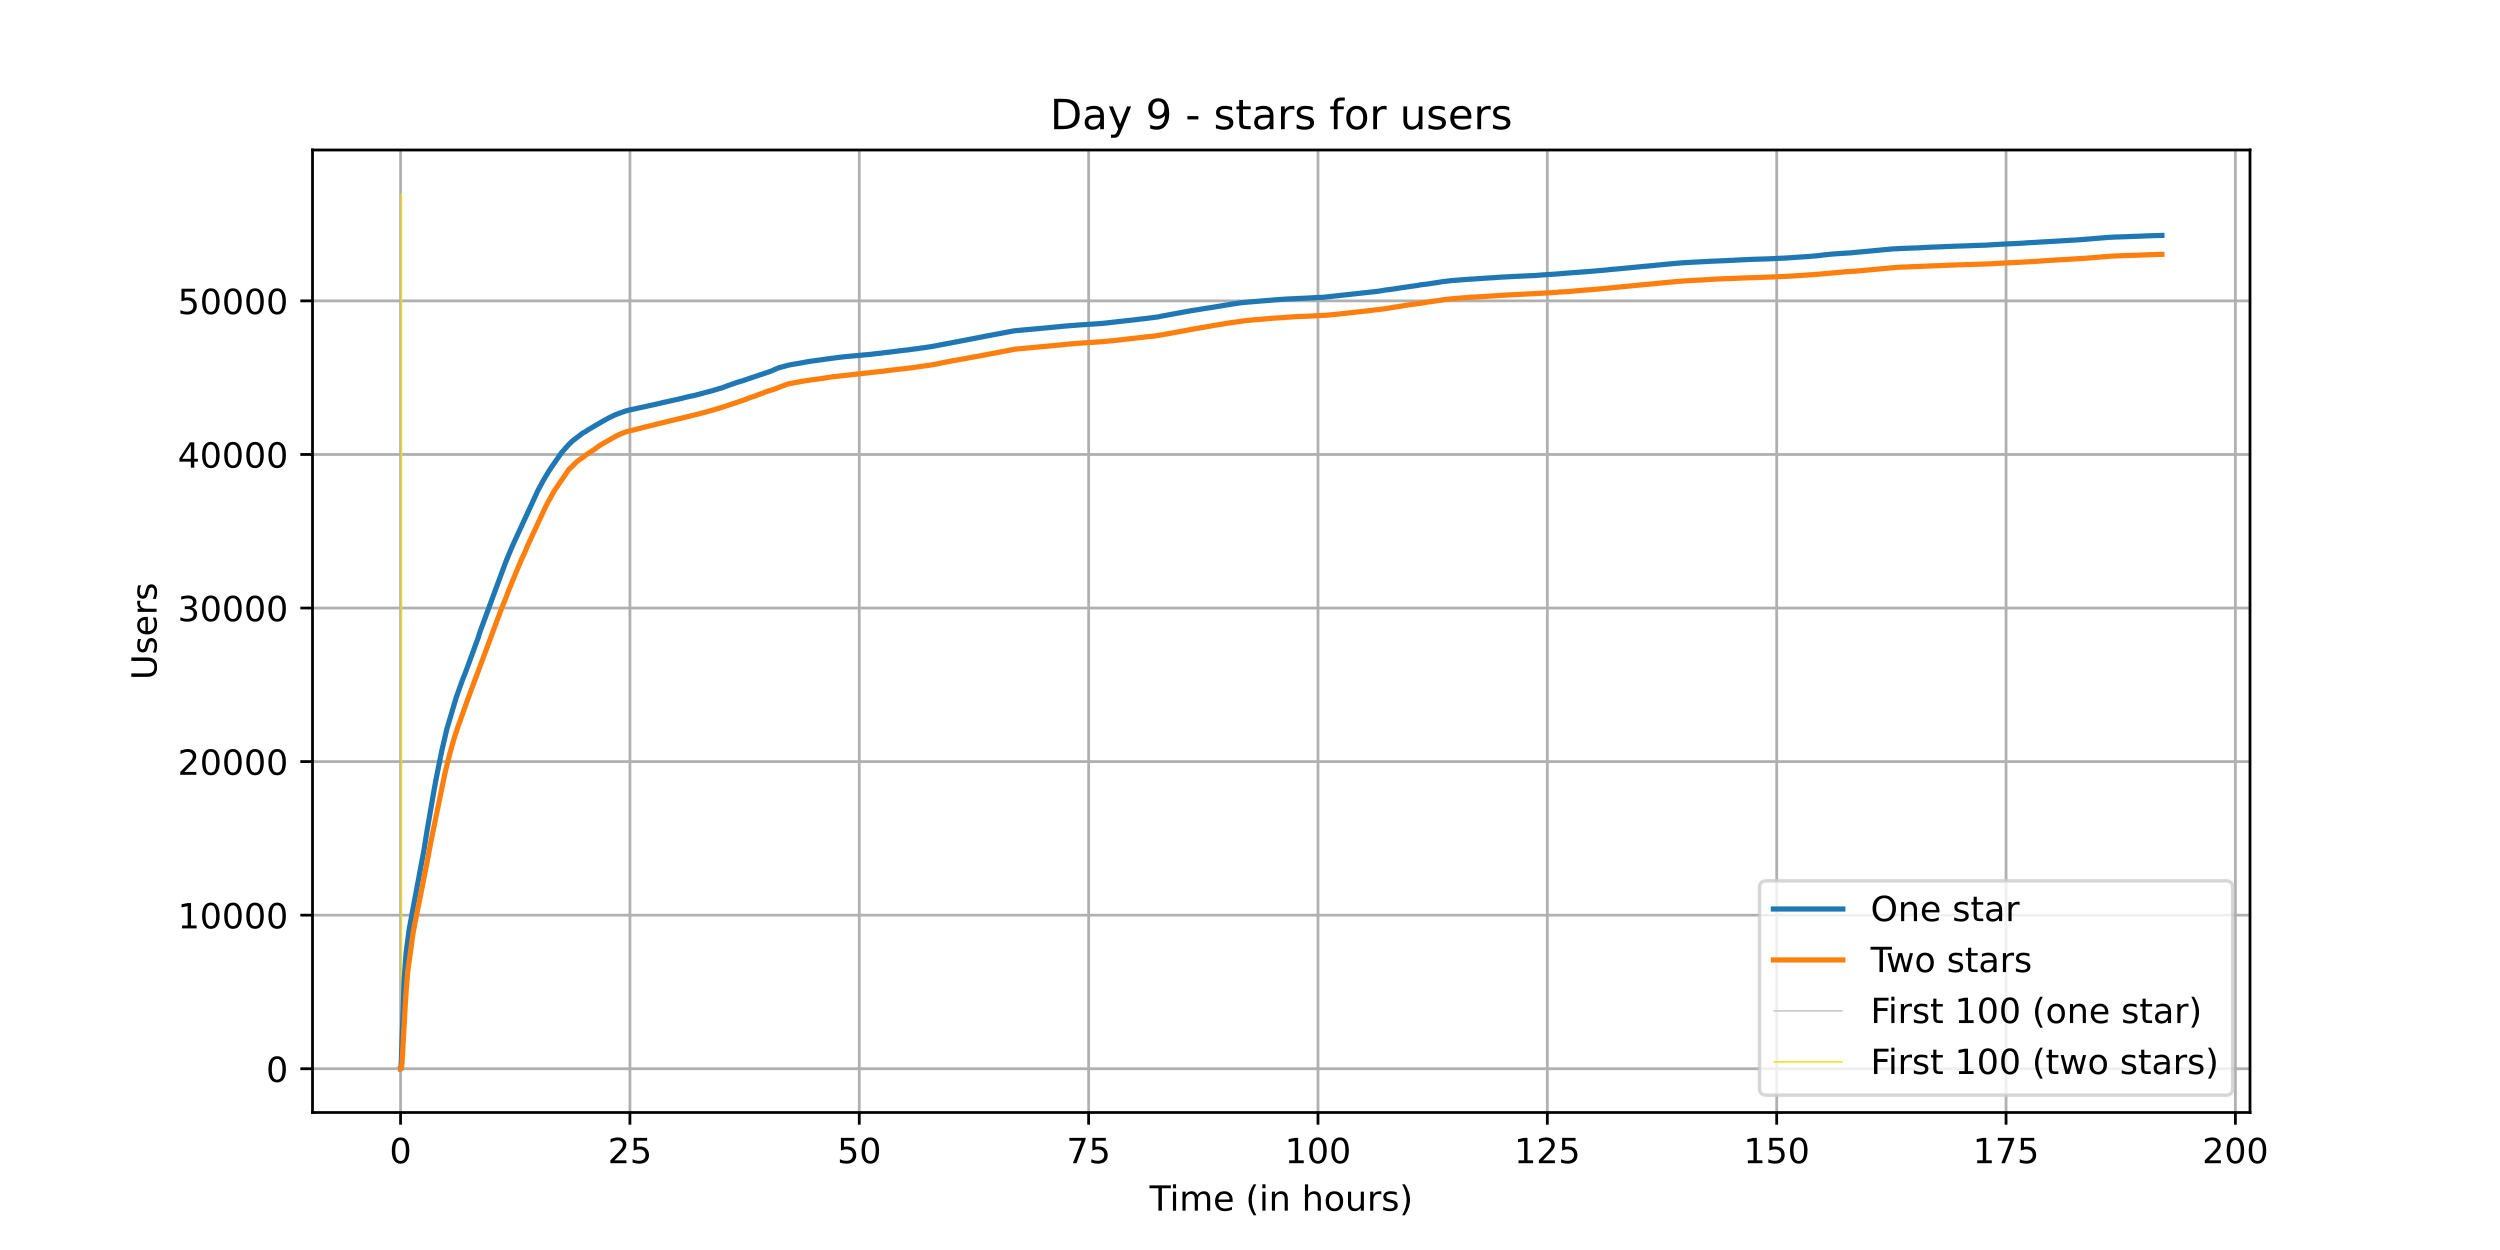 <?xml version="1.0" encoding="utf-8" standalone="no"?>
<!DOCTYPE svg PUBLIC "-//W3C//DTD SVG 1.1//EN"
  "http://www.w3.org/Graphics/SVG/1.1/DTD/svg11.dtd">
<!-- Created with matplotlib (https://matplotlib.org/) -->
<svg height="360pt" version="1.1" viewBox="0 0 720 360" width="720pt" xmlns="http://www.w3.org/2000/svg" xmlns:xlink="http://www.w3.org/1999/xlink">
 <defs>
  <style type="text/css">*{stroke-linecap:butt;stroke-linejoin:round;}</style>
 </defs>
 <g id="figure_1">
  <g id="patch_1">
   <path d="M 0 360 
L 720 360 
L 720 0 
L 0 0 
z
" style="fill:#ffffff;"/>
  </g>
  <g id="axes_1">
   <g id="patch_2">
    <path d="M 90 320.4 
L 648 320.4 
L 648 43.2 
L 90 43.2 
z
" style="fill:#ffffff;"/>
   </g>
   <g id="matplotlib.axis_1">
    <g id="xtick_1">
     <g id="line2d_1">
      <path clip-path="url(#p4a5474ef66)" d="M 115.364 320.4 
L 115.364 43.2 
" style="fill:none;stroke:#b0b0b0;stroke-linecap:square;stroke-width:0.8;"/>
     </g>
     <g id="line2d_2">
      <defs>
       <path d="M 0 0 
L 0 3.5 
" id="m06308d6e14" style="stroke:#000000;stroke-width:0.8;"/>
      </defs>
      <g>
       <use style="stroke:#000000;stroke-width:0.8;" x="115.364" xlink:href="#m06308d6e14" y="320.4"/>
      </g>
     </g>
     <g id="text_1">
      <!-- 0 -->
      <g transform="translate(112.182 334.998)scale(0.1 -0.1)">
       <defs>
        <path d="M 31.781 66.406 
Q 24.172 66.406 20.328 58.906 
Q 16.5 51.422 16.5 36.375 
Q 16.5 21.391 20.328 13.891 
Q 24.172 6.391 31.781 6.391 
Q 39.453 6.391 43.281 13.891 
Q 47.125 21.391 47.125 36.375 
Q 47.125 51.422 43.281 58.906 
Q 39.453 66.406 31.781 66.406 
z
M 31.781 74.219 
Q 44.047 74.219 50.516 64.516 
Q 56.984 54.828 56.984 36.375 
Q 56.984 17.969 50.516 8.266 
Q 44.047 -1.422 31.781 -1.422 
Q 19.531 -1.422 13.062 8.266 
Q 6.594 17.969 6.594 36.375 
Q 6.594 54.828 13.062 64.516 
Q 19.531 74.219 31.781 74.219 
z
" id="DejaVuSans-48"/>
       </defs>
       <use xlink:href="#DejaVuSans-48"/>
      </g>
     </g>
    </g>
    <g id="xtick_2">
     <g id="line2d_3">
      <path clip-path="url(#p4a5474ef66)" d="M 181.418 320.4 
L 181.418 43.2 
" style="fill:none;stroke:#b0b0b0;stroke-linecap:square;stroke-width:0.8;"/>
     </g>
     <g id="line2d_4">
      <g>
       <use style="stroke:#000000;stroke-width:0.8;" x="181.418" xlink:href="#m06308d6e14" y="320.4"/>
      </g>
     </g>
     <g id="text_2">
      <!-- 25 -->
      <g transform="translate(175.055 334.998)scale(0.1 -0.1)">
       <defs>
        <path d="M 19.188 8.297 
L 53.609 8.297 
L 53.609 0 
L 7.328 0 
L 7.328 8.297 
Q 12.938 14.109 22.625 23.891 
Q 32.328 33.688 34.812 36.531 
Q 39.547 41.844 41.422 45.531 
Q 43.312 49.219 43.312 52.781 
Q 43.312 58.594 39.234 62.25 
Q 35.156 65.922 28.609 65.922 
Q 23.969 65.922 18.812 64.312 
Q 13.672 62.703 7.812 59.422 
L 7.812 69.391 
Q 13.766 71.781 18.938 73 
Q 24.125 74.219 28.422 74.219 
Q 39.75 74.219 46.484 68.547 
Q 53.219 62.891 53.219 53.422 
Q 53.219 48.922 51.531 44.891 
Q 49.859 40.875 45.406 35.406 
Q 44.188 33.984 37.641 27.219 
Q 31.109 20.453 19.188 8.297 
z
" id="DejaVuSans-50"/>
        <path d="M 10.797 72.906 
L 49.516 72.906 
L 49.516 64.594 
L 19.828 64.594 
L 19.828 46.734 
Q 21.969 47.469 24.109 47.828 
Q 26.266 48.188 28.422 48.188 
Q 40.625 48.188 47.75 41.5 
Q 54.891 34.812 54.891 23.391 
Q 54.891 11.625 47.562 5.094 
Q 40.234 -1.422 26.906 -1.422 
Q 22.312 -1.422 17.547 -0.641 
Q 12.797 0.141 7.719 1.703 
L 7.719 11.625 
Q 12.109 9.234 16.797 8.062 
Q 21.484 6.891 26.703 6.891 
Q 35.156 6.891 40.078 11.328 
Q 45.016 15.766 45.016 23.391 
Q 45.016 31 40.078 35.438 
Q 35.156 39.891 26.703 39.891 
Q 22.75 39.891 18.812 39.016 
Q 14.891 38.141 10.797 36.281 
z
" id="DejaVuSans-53"/>
       </defs>
       <use xlink:href="#DejaVuSans-50"/>
       <use x="63.623" xlink:href="#DejaVuSans-53"/>
      </g>
     </g>
    </g>
    <g id="xtick_3">
     <g id="line2d_5">
      <path clip-path="url(#p4a5474ef66)" d="M 247.471 320.4 
L 247.471 43.2 
" style="fill:none;stroke:#b0b0b0;stroke-linecap:square;stroke-width:0.8;"/>
     </g>
     <g id="line2d_6">
      <g>
       <use style="stroke:#000000;stroke-width:0.8;" x="247.471" xlink:href="#m06308d6e14" y="320.4"/>
      </g>
     </g>
     <g id="text_3">
      <!-- 50 -->
      <g transform="translate(241.109 334.998)scale(0.1 -0.1)">
       <use xlink:href="#DejaVuSans-53"/>
       <use x="63.623" xlink:href="#DejaVuSans-48"/>
      </g>
     </g>
    </g>
    <g id="xtick_4">
     <g id="line2d_7">
      <path clip-path="url(#p4a5474ef66)" d="M 313.525 320.4 
L 313.525 43.2 
" style="fill:none;stroke:#b0b0b0;stroke-linecap:square;stroke-width:0.8;"/>
     </g>
     <g id="line2d_8">
      <g>
       <use style="stroke:#000000;stroke-width:0.8;" x="313.525" xlink:href="#m06308d6e14" y="320.4"/>
      </g>
     </g>
     <g id="text_4">
      <!-- 75 -->
      <g transform="translate(307.163 334.998)scale(0.1 -0.1)">
       <defs>
        <path d="M 8.203 72.906 
L 55.078 72.906 
L 55.078 68.703 
L 28.609 0 
L 18.312 0 
L 43.219 64.594 
L 8.203 64.594 
z
" id="DejaVuSans-55"/>
       </defs>
       <use xlink:href="#DejaVuSans-55"/>
       <use x="63.623" xlink:href="#DejaVuSans-53"/>
      </g>
     </g>
    </g>
    <g id="xtick_5">
     <g id="line2d_9">
      <path clip-path="url(#p4a5474ef66)" d="M 379.579 320.4 
L 379.579 43.2 
" style="fill:none;stroke:#b0b0b0;stroke-linecap:square;stroke-width:0.8;"/>
     </g>
     <g id="line2d_10">
      <g>
       <use style="stroke:#000000;stroke-width:0.8;" x="379.579" xlink:href="#m06308d6e14" y="320.4"/>
      </g>
     </g>
     <g id="text_5">
      <!-- 100 -->
      <g transform="translate(370.036 334.998)scale(0.1 -0.1)">
       <defs>
        <path d="M 12.406 8.297 
L 28.516 8.297 
L 28.516 63.922 
L 10.984 60.406 
L 10.984 69.391 
L 28.422 72.906 
L 38.281 72.906 
L 38.281 8.297 
L 54.391 8.297 
L 54.391 0 
L 12.406 0 
z
" id="DejaVuSans-49"/>
       </defs>
       <use xlink:href="#DejaVuSans-49"/>
       <use x="63.623" xlink:href="#DejaVuSans-48"/>
       <use x="127.246" xlink:href="#DejaVuSans-48"/>
      </g>
     </g>
    </g>
    <g id="xtick_6">
     <g id="line2d_11">
      <path clip-path="url(#p4a5474ef66)" d="M 445.633 320.4 
L 445.633 43.2 
" style="fill:none;stroke:#b0b0b0;stroke-linecap:square;stroke-width:0.8;"/>
     </g>
     <g id="line2d_12">
      <g>
       <use style="stroke:#000000;stroke-width:0.8;" x="445.633" xlink:href="#m06308d6e14" y="320.4"/>
      </g>
     </g>
     <g id="text_6">
      <!-- 125 -->
      <g transform="translate(436.089 334.998)scale(0.1 -0.1)">
       <use xlink:href="#DejaVuSans-49"/>
       <use x="63.623" xlink:href="#DejaVuSans-50"/>
       <use x="127.246" xlink:href="#DejaVuSans-53"/>
      </g>
     </g>
    </g>
    <g id="xtick_7">
     <g id="line2d_13">
      <path clip-path="url(#p4a5474ef66)" d="M 511.687 320.4 
L 511.687 43.2 
" style="fill:none;stroke:#b0b0b0;stroke-linecap:square;stroke-width:0.8;"/>
     </g>
     <g id="line2d_14">
      <g>
       <use style="stroke:#000000;stroke-width:0.8;" x="511.687" xlink:href="#m06308d6e14" y="320.4"/>
      </g>
     </g>
     <g id="text_7">
      <!-- 150 -->
      <g transform="translate(502.143 334.998)scale(0.1 -0.1)">
       <use xlink:href="#DejaVuSans-49"/>
       <use x="63.623" xlink:href="#DejaVuSans-53"/>
       <use x="127.246" xlink:href="#DejaVuSans-48"/>
      </g>
     </g>
    </g>
    <g id="xtick_8">
     <g id="line2d_15">
      <path clip-path="url(#p4a5474ef66)" d="M 577.741 320.4 
L 577.741 43.2 
" style="fill:none;stroke:#b0b0b0;stroke-linecap:square;stroke-width:0.8;"/>
     </g>
     <g id="line2d_16">
      <g>
       <use style="stroke:#000000;stroke-width:0.8;" x="577.741" xlink:href="#m06308d6e14" y="320.4"/>
      </g>
     </g>
     <g id="text_8">
      <!-- 175 -->
      <g transform="translate(568.197 334.998)scale(0.1 -0.1)">
       <use xlink:href="#DejaVuSans-49"/>
       <use x="63.623" xlink:href="#DejaVuSans-55"/>
       <use x="127.246" xlink:href="#DejaVuSans-53"/>
      </g>
     </g>
    </g>
    <g id="xtick_9">
     <g id="line2d_17">
      <path clip-path="url(#p4a5474ef66)" d="M 643.795 320.4 
L 643.795 43.2 
" style="fill:none;stroke:#b0b0b0;stroke-linecap:square;stroke-width:0.8;"/>
     </g>
     <g id="line2d_18">
      <g>
       <use style="stroke:#000000;stroke-width:0.8;" x="643.795" xlink:href="#m06308d6e14" y="320.4"/>
      </g>
     </g>
     <g id="text_9">
      <!-- 200 -->
      <g transform="translate(634.251 334.998)scale(0.1 -0.1)">
       <use xlink:href="#DejaVuSans-50"/>
       <use x="63.623" xlink:href="#DejaVuSans-48"/>
       <use x="127.246" xlink:href="#DejaVuSans-48"/>
      </g>
     </g>
    </g>
    <g id="text_10">
     <!-- Time (in hours) -->
     <g transform="translate(331.072 348.677)scale(0.1 -0.1)">
      <defs>
       <path d="M -0.297 72.906 
L 61.375 72.906 
L 61.375 64.594 
L 35.5 64.594 
L 35.5 0 
L 25.594 0 
L 25.594 64.594 
L -0.297 64.594 
z
" id="DejaVuSans-84"/>
       <path d="M 9.422 54.688 
L 18.406 54.688 
L 18.406 0 
L 9.422 0 
z
M 9.422 75.984 
L 18.406 75.984 
L 18.406 64.594 
L 9.422 64.594 
z
" id="DejaVuSans-105"/>
       <path d="M 52 44.188 
Q 55.375 50.25 60.062 53.125 
Q 64.75 56 71.094 56 
Q 79.641 56 84.281 50.016 
Q 88.922 44.047 88.922 33.016 
L 88.922 0 
L 79.891 0 
L 79.891 32.719 
Q 79.891 40.578 77.094 44.375 
Q 74.312 48.188 68.609 48.188 
Q 61.625 48.188 57.562 43.547 
Q 53.516 38.922 53.516 30.906 
L 53.516 0 
L 44.484 0 
L 44.484 32.719 
Q 44.484 40.625 41.703 44.406 
Q 38.922 48.188 33.109 48.188 
Q 26.219 48.188 22.156 43.531 
Q 18.109 38.875 18.109 30.906 
L 18.109 0 
L 9.078 0 
L 9.078 54.688 
L 18.109 54.688 
L 18.109 46.188 
Q 21.188 51.219 25.484 53.609 
Q 29.781 56 35.688 56 
Q 41.656 56 45.828 52.969 
Q 50 49.953 52 44.188 
z
" id="DejaVuSans-109"/>
       <path d="M 56.203 29.594 
L 56.203 25.203 
L 14.891 25.203 
Q 15.484 15.922 20.484 11.062 
Q 25.484 6.203 34.422 6.203 
Q 39.594 6.203 44.453 7.469 
Q 49.312 8.734 54.109 11.281 
L 54.109 2.781 
Q 49.266 0.734 44.188 -0.344 
Q 39.109 -1.422 33.891 -1.422 
Q 20.797 -1.422 13.156 6.188 
Q 5.516 13.812 5.516 26.812 
Q 5.516 40.234 12.766 48.109 
Q 20.016 56 32.328 56 
Q 43.359 56 49.781 48.891 
Q 56.203 41.797 56.203 29.594 
z
M 47.219 32.234 
Q 47.125 39.594 43.094 43.984 
Q 39.062 48.391 32.422 48.391 
Q 24.906 48.391 20.391 44.141 
Q 15.875 39.891 15.188 32.172 
z
" id="DejaVuSans-101"/>
       <path id="DejaVuSans-32"/>
       <path d="M 31 75.875 
Q 24.469 64.656 21.281 53.656 
Q 18.109 42.672 18.109 31.391 
Q 18.109 20.125 21.312 9.062 
Q 24.516 -2 31 -13.188 
L 23.188 -13.188 
Q 15.875 -1.703 12.234 9.375 
Q 8.594 20.453 8.594 31.391 
Q 8.594 42.281 12.203 53.312 
Q 15.828 64.359 23.188 75.875 
z
" id="DejaVuSans-40"/>
       <path d="M 54.891 33.016 
L 54.891 0 
L 45.906 0 
L 45.906 32.719 
Q 45.906 40.484 42.875 44.328 
Q 39.844 48.188 33.797 48.188 
Q 26.516 48.188 22.312 43.547 
Q 18.109 38.922 18.109 30.906 
L 18.109 0 
L 9.078 0 
L 9.078 54.688 
L 18.109 54.688 
L 18.109 46.188 
Q 21.344 51.125 25.703 53.562 
Q 30.078 56 35.797 56 
Q 45.219 56 50.047 50.172 
Q 54.891 44.344 54.891 33.016 
z
" id="DejaVuSans-110"/>
       <path d="M 54.891 33.016 
L 54.891 0 
L 45.906 0 
L 45.906 32.719 
Q 45.906 40.484 42.875 44.328 
Q 39.844 48.188 33.797 48.188 
Q 26.516 48.188 22.312 43.547 
Q 18.109 38.922 18.109 30.906 
L 18.109 0 
L 9.078 0 
L 9.078 75.984 
L 18.109 75.984 
L 18.109 46.188 
Q 21.344 51.125 25.703 53.562 
Q 30.078 56 35.797 56 
Q 45.219 56 50.047 50.172 
Q 54.891 44.344 54.891 33.016 
z
" id="DejaVuSans-104"/>
       <path d="M 30.609 48.391 
Q 23.391 48.391 19.188 42.75 
Q 14.984 37.109 14.984 27.297 
Q 14.984 17.484 19.156 11.844 
Q 23.344 6.203 30.609 6.203 
Q 37.797 6.203 41.984 11.859 
Q 46.188 17.531 46.188 27.297 
Q 46.188 37.016 41.984 42.703 
Q 37.797 48.391 30.609 48.391 
z
M 30.609 56 
Q 42.328 56 49.016 48.375 
Q 55.719 40.766 55.719 27.297 
Q 55.719 13.875 49.016 6.219 
Q 42.328 -1.422 30.609 -1.422 
Q 18.844 -1.422 12.172 6.219 
Q 5.516 13.875 5.516 27.297 
Q 5.516 40.766 12.172 48.375 
Q 18.844 56 30.609 56 
z
" id="DejaVuSans-111"/>
       <path d="M 8.5 21.578 
L 8.5 54.688 
L 17.484 54.688 
L 17.484 21.922 
Q 17.484 14.156 20.5 10.266 
Q 23.531 6.391 29.594 6.391 
Q 36.859 6.391 41.078 11.031 
Q 45.312 15.672 45.312 23.688 
L 45.312 54.688 
L 54.297 54.688 
L 54.297 0 
L 45.312 0 
L 45.312 8.406 
Q 42.047 3.422 37.719 1 
Q 33.406 -1.422 27.688 -1.422 
Q 18.266 -1.422 13.375 4.438 
Q 8.5 10.297 8.5 21.578 
z
M 31.109 56 
z
" id="DejaVuSans-117"/>
       <path d="M 41.109 46.297 
Q 39.594 47.172 37.812 47.578 
Q 36.031 48 33.891 48 
Q 26.266 48 22.188 43.047 
Q 18.109 38.094 18.109 28.812 
L 18.109 0 
L 9.078 0 
L 9.078 54.688 
L 18.109 54.688 
L 18.109 46.188 
Q 20.953 51.172 25.484 53.578 
Q 30.031 56 36.531 56 
Q 37.453 56 38.578 55.875 
Q 39.703 55.766 41.062 55.516 
z
" id="DejaVuSans-114"/>
       <path d="M 44.281 53.078 
L 44.281 44.578 
Q 40.484 46.531 36.375 47.5 
Q 32.281 48.484 27.875 48.484 
Q 21.188 48.484 17.844 46.438 
Q 14.5 44.391 14.5 40.281 
Q 14.5 37.156 16.891 35.375 
Q 19.281 33.594 26.516 31.984 
L 29.594 31.297 
Q 39.156 29.25 43.188 25.516 
Q 47.219 21.781 47.219 15.094 
Q 47.219 7.469 41.188 3.016 
Q 35.156 -1.422 24.609 -1.422 
Q 20.219 -1.422 15.453 -0.562 
Q 10.688 0.297 5.422 2 
L 5.422 11.281 
Q 10.406 8.688 15.234 7.391 
Q 20.062 6.109 24.812 6.109 
Q 31.156 6.109 34.562 8.281 
Q 37.984 10.453 37.984 14.406 
Q 37.984 18.062 35.516 20.016 
Q 33.062 21.969 24.703 23.781 
L 21.578 24.516 
Q 13.234 26.266 9.516 29.906 
Q 5.812 33.547 5.812 39.891 
Q 5.812 47.609 11.281 51.797 
Q 16.75 56 26.812 56 
Q 31.781 56 36.172 55.266 
Q 40.578 54.547 44.281 53.078 
z
" id="DejaVuSans-115"/>
       <path d="M 8.016 75.875 
L 15.828 75.875 
Q 23.141 64.359 26.781 53.312 
Q 30.422 42.281 30.422 31.391 
Q 30.422 20.453 26.781 9.375 
Q 23.141 -1.703 15.828 -13.188 
L 8.016 -13.188 
Q 14.5 -2 17.703 9.062 
Q 20.906 20.125 20.906 31.391 
Q 20.906 42.672 17.703 53.656 
Q 14.5 64.656 8.016 75.875 
z
" id="DejaVuSans-41"/>
      </defs>
      <use xlink:href="#DejaVuSans-84"/>
      <use x="57.959" xlink:href="#DejaVuSans-105"/>
      <use x="85.742" xlink:href="#DejaVuSans-109"/>
      <use x="183.154" xlink:href="#DejaVuSans-101"/>
      <use x="244.678" xlink:href="#DejaVuSans-32"/>
      <use x="276.465" xlink:href="#DejaVuSans-40"/>
      <use x="315.479" xlink:href="#DejaVuSans-105"/>
      <use x="343.262" xlink:href="#DejaVuSans-110"/>
      <use x="406.641" xlink:href="#DejaVuSans-32"/>
      <use x="438.428" xlink:href="#DejaVuSans-104"/>
      <use x="501.807" xlink:href="#DejaVuSans-111"/>
      <use x="562.988" xlink:href="#DejaVuSans-117"/>
      <use x="626.367" xlink:href="#DejaVuSans-114"/>
      <use x="667.48" xlink:href="#DejaVuSans-115"/>
      <use x="719.58" xlink:href="#DejaVuSans-41"/>
     </g>
    </g>
   </g>
   <g id="matplotlib.axis_2">
    <g id="ytick_1">
     <g id="line2d_19">
      <path clip-path="url(#p4a5474ef66)" d="M 90 307.8 
L 648 307.8 
" style="fill:none;stroke:#b0b0b0;stroke-linecap:square;stroke-width:0.8;"/>
     </g>
     <g id="line2d_20">
      <defs>
       <path d="M 0 0 
L -3.5 0 
" id="m4a651ad51c" style="stroke:#000000;stroke-width:0.8;"/>
      </defs>
      <g>
       <use style="stroke:#000000;stroke-width:0.8;" x="90" xlink:href="#m4a651ad51c" y="307.8"/>
      </g>
     </g>
     <g id="text_11">
      <!-- 0 -->
      <g transform="translate(76.638 311.599)scale(0.1 -0.1)">
       <use xlink:href="#DejaVuSans-48"/>
      </g>
     </g>
    </g>
    <g id="ytick_2">
     <g id="line2d_21">
      <path clip-path="url(#p4a5474ef66)" d="M 90 263.571 
L 648 263.571 
" style="fill:none;stroke:#b0b0b0;stroke-linecap:square;stroke-width:0.8;"/>
     </g>
     <g id="line2d_22">
      <g>
       <use style="stroke:#000000;stroke-width:0.8;" x="90" xlink:href="#m4a651ad51c" y="263.571"/>
      </g>
     </g>
     <g id="text_12">
      <!-- 10000 -->
      <g transform="translate(51.188 267.37)scale(0.1 -0.1)">
       <use xlink:href="#DejaVuSans-49"/>
       <use x="63.623" xlink:href="#DejaVuSans-48"/>
       <use x="127.246" xlink:href="#DejaVuSans-48"/>
       <use x="190.869" xlink:href="#DejaVuSans-48"/>
       <use x="254.492" xlink:href="#DejaVuSans-48"/>
      </g>
     </g>
    </g>
    <g id="ytick_3">
     <g id="line2d_23">
      <path clip-path="url(#p4a5474ef66)" d="M 90 219.342 
L 648 219.342 
" style="fill:none;stroke:#b0b0b0;stroke-linecap:square;stroke-width:0.8;"/>
     </g>
     <g id="line2d_24">
      <g>
       <use style="stroke:#000000;stroke-width:0.8;" x="90" xlink:href="#m4a651ad51c" y="219.342"/>
      </g>
     </g>
     <g id="text_13">
      <!-- 20000 -->
      <g transform="translate(51.188 223.141)scale(0.1 -0.1)">
       <use xlink:href="#DejaVuSans-50"/>
       <use x="63.623" xlink:href="#DejaVuSans-48"/>
       <use x="127.246" xlink:href="#DejaVuSans-48"/>
       <use x="190.869" xlink:href="#DejaVuSans-48"/>
       <use x="254.492" xlink:href="#DejaVuSans-48"/>
      </g>
     </g>
    </g>
    <g id="ytick_4">
     <g id="line2d_25">
      <path clip-path="url(#p4a5474ef66)" d="M 90 175.113 
L 648 175.113 
" style="fill:none;stroke:#b0b0b0;stroke-linecap:square;stroke-width:0.8;"/>
     </g>
     <g id="line2d_26">
      <g>
       <use style="stroke:#000000;stroke-width:0.8;" x="90" xlink:href="#m4a651ad51c" y="175.113"/>
      </g>
     </g>
     <g id="text_14">
      <!-- 30000 -->
      <g transform="translate(51.188 178.912)scale(0.1 -0.1)">
       <defs>
        <path d="M 40.578 39.312 
Q 47.656 37.797 51.625 33 
Q 55.609 28.219 55.609 21.188 
Q 55.609 10.406 48.188 4.484 
Q 40.766 -1.422 27.094 -1.422 
Q 22.516 -1.422 17.656 -0.516 
Q 12.797 0.391 7.625 2.203 
L 7.625 11.719 
Q 11.719 9.328 16.594 8.109 
Q 21.484 6.891 26.812 6.891 
Q 36.078 6.891 40.938 10.547 
Q 45.797 14.203 45.797 21.188 
Q 45.797 27.641 41.281 31.266 
Q 36.766 34.906 28.719 34.906 
L 20.219 34.906 
L 20.219 43.016 
L 29.109 43.016 
Q 36.375 43.016 40.234 45.922 
Q 44.094 48.828 44.094 54.297 
Q 44.094 59.906 40.109 62.906 
Q 36.141 65.922 28.719 65.922 
Q 24.656 65.922 20.016 65.031 
Q 15.375 64.156 9.812 62.312 
L 9.812 71.094 
Q 15.438 72.656 20.344 73.438 
Q 25.25 74.219 29.594 74.219 
Q 40.828 74.219 47.359 69.109 
Q 53.906 64.016 53.906 55.328 
Q 53.906 49.266 50.438 45.094 
Q 46.969 40.922 40.578 39.312 
z
" id="DejaVuSans-51"/>
       </defs>
       <use xlink:href="#DejaVuSans-51"/>
       <use x="63.623" xlink:href="#DejaVuSans-48"/>
       <use x="127.246" xlink:href="#DejaVuSans-48"/>
       <use x="190.869" xlink:href="#DejaVuSans-48"/>
       <use x="254.492" xlink:href="#DejaVuSans-48"/>
      </g>
     </g>
    </g>
    <g id="ytick_5">
     <g id="line2d_27">
      <path clip-path="url(#p4a5474ef66)" d="M 90 130.884 
L 648 130.884 
" style="fill:none;stroke:#b0b0b0;stroke-linecap:square;stroke-width:0.8;"/>
     </g>
     <g id="line2d_28">
      <g>
       <use style="stroke:#000000;stroke-width:0.8;" x="90" xlink:href="#m4a651ad51c" y="130.884"/>
      </g>
     </g>
     <g id="text_15">
      <!-- 40000 -->
      <g transform="translate(51.188 134.683)scale(0.1 -0.1)">
       <defs>
        <path d="M 37.797 64.312 
L 12.891 25.391 
L 37.797 25.391 
z
M 35.203 72.906 
L 47.609 72.906 
L 47.609 25.391 
L 58.016 25.391 
L 58.016 17.188 
L 47.609 17.188 
L 47.609 0 
L 37.797 0 
L 37.797 17.188 
L 4.891 17.188 
L 4.891 26.703 
z
" id="DejaVuSans-52"/>
       </defs>
       <use xlink:href="#DejaVuSans-52"/>
       <use x="63.623" xlink:href="#DejaVuSans-48"/>
       <use x="127.246" xlink:href="#DejaVuSans-48"/>
       <use x="190.869" xlink:href="#DejaVuSans-48"/>
       <use x="254.492" xlink:href="#DejaVuSans-48"/>
      </g>
     </g>
    </g>
    <g id="ytick_6">
     <g id="line2d_29">
      <path clip-path="url(#p4a5474ef66)" d="M 90 86.655 
L 648 86.655 
" style="fill:none;stroke:#b0b0b0;stroke-linecap:square;stroke-width:0.8;"/>
     </g>
     <g id="line2d_30">
      <g>
       <use style="stroke:#000000;stroke-width:0.8;" x="90" xlink:href="#m4a651ad51c" y="86.655"/>
      </g>
     </g>
     <g id="text_16">
      <!-- 50000 -->
      <g transform="translate(51.188 90.454)scale(0.1 -0.1)">
       <use xlink:href="#DejaVuSans-53"/>
       <use x="63.623" xlink:href="#DejaVuSans-48"/>
       <use x="127.246" xlink:href="#DejaVuSans-48"/>
       <use x="190.869" xlink:href="#DejaVuSans-48"/>
       <use x="254.492" xlink:href="#DejaVuSans-48"/>
      </g>
     </g>
    </g>
    <g id="text_17">
     <!-- Users -->
     <g transform="translate(45.108 195.801)rotate(-90)scale(0.1 -0.1)">
      <defs>
       <path d="M 8.688 72.906 
L 18.609 72.906 
L 18.609 28.609 
Q 18.609 16.891 22.844 11.734 
Q 27.094 6.594 36.625 6.594 
Q 46.094 6.594 50.344 11.734 
Q 54.594 16.891 54.594 28.609 
L 54.594 72.906 
L 64.5 72.906 
L 64.5 27.391 
Q 64.5 13.141 57.438 5.859 
Q 50.391 -1.422 36.625 -1.422 
Q 22.797 -1.422 15.734 5.859 
Q 8.688 13.141 8.688 27.391 
z
" id="DejaVuSans-85"/>
      </defs>
      <use xlink:href="#DejaVuSans-85"/>
      <use x="73.193" xlink:href="#DejaVuSans-115"/>
      <use x="125.293" xlink:href="#DejaVuSans-101"/>
      <use x="186.816" xlink:href="#DejaVuSans-114"/>
      <use x="227.93" xlink:href="#DejaVuSans-115"/>
     </g>
    </g>
   </g>
   <g id="LineCollection_1">
    <path clip-path="url(#p4a5474ef66)" d="M 115.516 307.8 
L 115.516 55.8 
" style="fill:none;stroke:#c0c0c0;stroke-width:0.4;"/>
   </g>
   <g id="LineCollection_2">
    <path clip-path="url(#p4a5474ef66)" d="M 115.648 307.8 
L 115.648 55.8 
" style="fill:none;stroke:#ffd700;stroke-width:0.4;"/>
   </g>
   <g id="line2d_31">
    <path clip-path="url(#p4a5474ef66)" d="M 115.364 307.8 
L 115.429 307.796 
L 115.516 307.221 
L 115.691 302.453 
L 116.389 282.324 
L 116.956 274.465 
L 117.829 267.702 
L 122.106 244.791 
L 122.936 239.572 
L 124.943 227.927 
L 125.598 224.322 
L 127.256 216.113 
L 128.696 209.97 
L 131.402 200.841 
L 133.365 195.352 
L 133.932 193.985 
L 136.419 187.227 
L 136.856 185.984 
L 137.205 185.042 
L 137.729 183.618 
L 138.078 182.442 
L 138.427 181.46 
L 145.634 161.906 
L 147.554 157.284 
L 147.991 156.316 
L 154.888 141.326 
L 155.805 139.624 
L 156.503 138.314 
L 158.205 135.462 
L 161.698 130.397 
L 163.837 127.982 
L 164.666 127.186 
L 165.059 126.837 
L 167.504 124.988 
L 167.854 124.709 
L 168.683 124.263 
L 169.338 123.807 
L 173.833 121.18 
L 174.27 120.937 
L 175.099 120.468 
L 175.754 120.154 
L 176.888 119.592 
L 177.15 119.468 
L 180.207 118.345 
L 180.774 118.234 
L 181.036 118.137 
L 182.258 117.872 
L 183.262 117.659 
L 189.873 116.2 
L 190.749 115.97 
L 191.889 115.731 
L 192.849 115.523 
L 196.865 114.608 
L 197.17 114.501 
L 198.785 114.13 
L 200.007 113.895 
L 200.793 113.679 
L 201.142 113.586 
L 201.665 113.44 
L 202.407 113.259 
L 202.669 113.17 
L 204.553 112.688 
L 205.164 112.516 
L 205.775 112.325 
L 206.648 112.082 
L 207.085 111.927 
L 207.827 111.737 
L 208.525 111.485 
L 209.573 111.078 
L 211.756 110.309 
L 213.065 109.888 
L 213.721 109.72 
L 214.506 109.437 
L 217.301 108.491 
L 217.738 108.345 
L 220.839 107.305 
L 221.101 107.23 
L 221.537 107.075 
L 222.499 106.704 
L 223.11 106.408 
L 223.765 106.133 
L 224.289 105.917 
L 227.216 105.134 
L 227.784 105.028 
L 228.264 104.939 
L 229.881 104.669 
L 230.754 104.519 
L 231.933 104.289 
L 232.763 104.147 
L 233.461 104.041 
L 233.941 103.962 
L 234.553 103.891 
L 237.348 103.502 
L 237.784 103.431 
L 238.482 103.334 
L 238.875 103.289 
L 240.578 103.055 
L 241.45 102.949 
L 241.843 102.896 
L 242.89 102.785 
L 243.589 102.688 
L 244.898 102.586 
L 245.466 102.52 
L 246.776 102.409 
L 247.736 102.325 
L 248.783 102.219 
L 249.656 102.153 
L 250.703 102.047 
L 251.226 102.002 
L 251.969 101.896 
L 252.58 101.817 
L 253.846 101.706 
L 254.631 101.573 
L 255.722 101.463 
L 260.392 100.874 
L 261.401 100.782 
L 263.412 100.494 
L 264.417 100.384 
L 265.203 100.246 
L 266.119 100.136 
L 268.083 99.835 
L 268.913 99.694 
L 270.221 99.455 
L 270.614 99.375 
L 271.662 99.163 
L 272.272 99.057 
L 280.826 97.42 
L 281.961 97.199 
L 282.528 97.084 
L 283.139 96.973 
L 283.75 96.845 
L 292.176 95.262 
L 304.922 94.09 
L 305.926 93.979 
L 310.988 93.572 
L 312.821 93.462 
L 315.919 93.254 
L 317.447 93.143 
L 327.706 91.989 
L 328.361 91.9 
L 329.452 91.79 
L 333.468 91.286 
L 333.904 91.175 
L 335.082 90.949 
L 335.432 90.888 
L 341.454 89.769 
L 342.894 89.512 
L 345.25 89.136 
L 345.905 89.026 
L 346.254 88.964 
L 346.952 88.853 
L 348.959 88.552 
L 350.574 88.282 
L 353.542 87.787 
L 355.287 87.504 
L 357.295 87.208 
L 358.298 87.097 
L 364.713 86.562 
L 366.153 86.456 
L 367.2 86.354 
L 370.565 86.12 
L 373.052 86.014 
L 373.794 85.969 
L 376.282 85.859 
L 378.594 85.73 
L 381.038 85.62 
L 396.882 83.891 
L 397.231 83.82 
L 397.929 83.718 
L 398.846 83.554 
L 400.416 83.347 
L 401.289 83.24 
L 401.988 83.134 
L 402.598 83.024 
L 403.296 82.917 
L 405.828 82.555 
L 407.661 82.285 
L 408.446 82.174 
L 409.101 82.024 
L 410.192 81.909 
L 411.152 81.798 
L 413.16 81.484 
L 415.56 81.1 
L 416.52 80.998 
L 417.131 80.918 
L 418.091 80.808 
L 422.936 80.432 
L 424.856 80.321 
L 428.303 80.078 
L 430.31 79.972 
L 431.314 79.879 
L 433.234 79.768 
L 435.372 79.658 
L 437.642 79.547 
L 439.737 79.446 
L 442.224 79.344 
L 442.617 79.3 
L 444.057 79.189 
L 447.156 78.986 
L 448.683 78.884 
L 449.207 78.831 
L 450.517 78.72 
L 454.886 78.393 
L 456.327 78.282 
L 461.651 77.849 
L 462.829 77.738 
L 464.183 77.575 
L 465.667 77.464 
L 482.777 75.828 
L 484.262 75.717 
L 484.786 75.668 
L 486.663 75.562 
L 487.448 75.514 
L 489.893 75.403 
L 492.468 75.253 
L 495.174 75.142 
L 497.008 75.067 
L 499.19 74.956 
L 501.549 74.828 
L 504.04 74.717 
L 504.741 74.686 
L 508.497 74.576 
L 510.199 74.51 
L 512.293 74.399 
L 514.127 74.324 
L 515.785 74.218 
L 516.308 74.169 
L 519.494 73.957 
L 521.109 73.855 
L 521.676 73.793 
L 523.116 73.682 
L 524.338 73.55 
L 525.08 73.439 
L 526.171 73.329 
L 527.131 73.218 
L 530.884 72.944 
L 532.849 72.833 
L 545.116 71.688 
L 547.255 71.577 
L 549.132 71.498 
L 552.45 71.387 
L 555.112 71.228 
L 558.08 71.117 
L 560 71.029 
L 562.662 70.918 
L 564.19 70.869 
L 567.419 70.763 
L 568.16 70.719 
L 571.783 70.609 
L 574.445 70.445 
L 576.452 70.334 
L 578.634 70.219 
L 581.036 70.109 
L 581.734 70.078 
L 583.306 69.976 
L 583.83 69.932 
L 585.881 69.821 
L 586.622 69.781 
L 588.194 69.671 
L 588.805 69.653 
L 590.594 69.543 
L 591.336 69.503 
L 593.694 69.37 
L 595.396 69.26 
L 597.885 69.114 
L 599.458 69.012 
L 600.026 68.954 
L 601.423 68.844 
L 607.316 68.362 
L 609.542 68.251 
L 610.939 68.216 
L 613.951 68.105 
L 615.654 68.043 
L 618.272 67.933 
L 619.931 67.875 
L 622.636 67.8 
L 622.636 67.8 
" style="fill:none;stroke:#1f77b4;stroke-linecap:square;stroke-width:1.5;"/>
   </g>
   <g id="line2d_32">
    <path clip-path="url(#p4a5474ef66)" d="M 115.364 307.8 
L 115.56 307.72 
L 115.648 307.358 
L 115.778 306.252 
L 116.128 300.047 
L 116.826 287.512 
L 117.393 280.099 
L 118.964 268.732 
L 119.794 264.407 
L 120.579 260.524 
L 122.805 249.312 
L 124.114 242.341 
L 128.085 222.947 
L 129.045 219.019 
L 129.612 216.834 
L 130.135 214.928 
L 131.008 211.951 
L 132.099 208.683 
L 132.317 208.165 
L 134.326 202.455 
L 143.495 177.811 
L 143.888 176.776 
L 144.194 175.936 
L 145.372 172.977 
L 145.721 172.136 
L 146.463 170.102 
L 146.637 169.73 
L 147.685 167.112 
L 147.947 166.524 
L 148.253 165.754 
L 149.081 163.75 
L 149.561 162.631 
L 150.085 161.344 
L 150.697 160.075 
L 151.395 158.509 
L 151.831 157.399 
L 157.114 145.975 
L 157.594 145.05 
L 159.559 141.508 
L 159.907 140.95 
L 163.881 135.139 
L 164.623 134.475 
L 165.19 133.896 
L 165.365 133.71 
L 165.888 133.197 
L 166.718 132.52 
L 168.115 131.538 
L 168.814 130.99 
L 170.516 129.84 
L 171.215 129.42 
L 171.651 129.093 
L 172 128.814 
L 172.262 128.602 
L 172.742 128.288 
L 173.048 128.12 
L 173.528 127.814 
L 177.412 125.594 
L 177.63 125.501 
L 178.372 125.112 
L 179.55 124.648 
L 179.856 124.55 
L 180.469 124.316 
L 182.433 123.829 
L 184.487 123.316 
L 184.794 123.215 
L 185.143 123.126 
L 185.405 123.055 
L 185.931 122.945 
L 186.674 122.763 
L 187.111 122.662 
L 187.591 122.556 
L 190.137 121.901 
L 191.185 121.689 
L 191.932 121.463 
L 194.682 120.8 
L 195.381 120.636 
L 196.908 120.278 
L 197.694 120.092 
L 198.392 119.911 
L 198.785 119.8 
L 201.535 119.141 
L 201.884 119.008 
L 202.451 118.907 
L 202.669 118.827 
L 204.335 118.363 
L 205.251 118.111 
L 206.343 117.774 
L 206.823 117.637 
L 207.521 117.456 
L 208.001 117.283 
L 212.323 115.864 
L 212.541 115.78 
L 214.331 115.165 
L 214.593 115.072 
L 215.685 114.639 
L 216.34 114.395 
L 216.864 114.245 
L 217.345 114.095 
L 218.48 113.639 
L 219.092 113.418 
L 219.484 113.263 
L 219.965 113.108 
L 220.62 112.816 
L 221.101 112.666 
L 222.106 112.361 
L 222.499 112.25 
L 226.998 110.556 
L 231.802 109.685 
L 232.544 109.574 
L 233.33 109.45 
L 236.562 109.026 
L 236.867 108.986 
L 239.792 108.504 
L 240.839 108.398 
L 241.232 108.358 
L 252.624 107.084 
L 253.191 107.022 
L 254.413 106.921 
L 254.98 106.801 
L 262.626 105.912 
L 264.679 105.611 
L 267.429 105.227 
L 268.301 105.076 
L 269.916 104.815 
L 270.658 104.63 
L 271.53 104.435 
L 272.447 104.271 
L 273.625 104.05 
L 274.323 103.869 
L 275.24 103.758 
L 279.822 102.931 
L 280.346 102.821 
L 281.175 102.683 
L 292.351 100.552 
L 306.406 99.251 
L 307.192 99.141 
L 311.904 98.769 
L 313.65 98.659 
L 316.661 98.46 
L 318.017 98.358 
L 318.586 98.3 
L 319.72 98.19 
L 320.725 98.097 
L 329.365 97.106 
L 329.626 97.062 
L 330.674 96.965 
L 331.809 96.854 
L 332.464 96.77 
L 334.515 96.456 
L 334.995 96.368 
L 335.519 96.257 
L 337.046 96.005 
L 337.438 95.921 
L 344.334 94.643 
L 345.032 94.536 
L 349.396 93.771 
L 351.01 93.501 
L 354.022 93.002 
L 354.72 92.896 
L 355.287 92.829 
L 356.116 92.723 
L 356.466 92.67 
L 358.386 92.387 
L 359.258 92.276 
L 359.782 92.232 
L 366.153 91.693 
L 367.418 91.582 
L 369.648 91.467 
L 370.87 91.356 
L 373.838 91.162 
L 377.11 91.051 
L 379.86 90.883 
L 382.085 90.777 
L 383.176 90.671 
L 384.53 90.56 
L 394.567 89.446 
L 395.309 89.331 
L 396.445 89.225 
L 398.06 89.012 
L 398.933 88.902 
L 401.726 88.442 
L 403.776 88.123 
L 404.736 87.942 
L 407.574 87.548 
L 409.188 87.327 
L 409.756 87.225 
L 410.541 87.097 
L 412.505 86.805 
L 412.81 86.761 
L 415.167 86.416 
L 416.04 86.266 
L 417.088 86.164 
L 418.004 86.053 
L 423.416 85.611 
L 425.641 85.5 
L 426.383 85.456 
L 427.998 85.35 
L 428.827 85.293 
L 430.528 85.182 
L 433.627 84.979 
L 435.765 84.868 
L 436.42 84.846 
L 438.733 84.722 
L 440.871 84.611 
L 442.791 84.523 
L 444.668 84.412 
L 447.112 84.271 
L 448.596 84.169 
L 449.163 84.098 
L 451.564 83.992 
L 452.568 83.899 
L 453.528 83.789 
L 454.406 83.718 
L 455.847 83.607 
L 456.85 83.51 
L 458.639 83.4 
L 483.128 81.051 
L 484.568 80.945 
L 485.354 80.892 
L 487.012 80.781 
L 489.02 80.684 
L 491.246 80.573 
L 492.162 80.498 
L 493.777 80.396 
L 494.257 80.365 
L 496.092 80.29 
L 499.364 80.18 
L 501.505 80.069 
L 505.047 79.959 
L 506.707 79.897 
L 509.937 79.786 
L 511.9 79.693 
L 514.693 79.583 
L 517.749 79.384 
L 519.537 79.277 
L 520.41 79.207 
L 522.287 79.096 
L 532.018 78.229 
L 533.983 78.119 
L 534.987 78.026 
L 536.297 77.915 
L 546.47 76.986 
L 549.176 76.876 
L 551.054 76.792 
L 554.152 76.681 
L 556.291 76.575 
L 559.302 76.464 
L 561.309 76.372 
L 564.67 76.261 
L 566.24 76.208 
L 569.732 76.097 
L 571.172 76.058 
L 573.746 75.947 
L 576.365 75.792 
L 578.503 75.69 
L 578.984 75.655 
L 581.254 75.549 
L 581.952 75.518 
L 584.354 75.385 
L 586.361 75.275 
L 589.896 75.023 
L 591.511 74.916 
L 592.34 74.855 
L 594.829 74.744 
L 597.799 74.549 
L 599.851 74.439 
L 605.221 74.001 
L 606.574 73.895 
L 607.098 73.846 
L 607.971 73.775 
L 610.59 73.665 
L 611.332 73.625 
L 615.043 73.514 
L 616.876 73.435 
L 620.062 73.324 
L 621.589 73.28 
L 622.636 73.258 
L 622.636 73.258 
" style="fill:none;stroke:#ff7f0e;stroke-linecap:square;stroke-width:1.5;"/>
   </g>
   <g id="patch_3">
    <path d="M 90 320.4 
L 90 43.2 
" style="fill:none;stroke:#000000;stroke-linecap:square;stroke-linejoin:miter;stroke-width:0.8;"/>
   </g>
   <g id="patch_4">
    <path d="M 648 320.4 
L 648 43.2 
" style="fill:none;stroke:#000000;stroke-linecap:square;stroke-linejoin:miter;stroke-width:0.8;"/>
   </g>
   <g id="patch_5">
    <path d="M 90 320.4 
L 648 320.4 
" style="fill:none;stroke:#000000;stroke-linecap:square;stroke-linejoin:miter;stroke-width:0.8;"/>
   </g>
   <g id="patch_6">
    <path d="M 90 43.2 
L 648 43.2 
" style="fill:none;stroke:#000000;stroke-linecap:square;stroke-linejoin:miter;stroke-width:0.8;"/>
   </g>
   <g id="text_18">
    <!-- Day 9 - stars for users -->
    <g transform="translate(302.426 37.2)scale(0.12 -0.12)">
     <defs>
      <path d="M 19.672 64.797 
L 19.672 8.109 
L 31.594 8.109 
Q 46.688 8.109 53.688 14.938 
Q 60.688 21.781 60.688 36.531 
Q 60.688 51.172 53.688 57.984 
Q 46.688 64.797 31.594 64.797 
z
M 9.812 72.906 
L 30.078 72.906 
Q 51.266 72.906 61.172 64.094 
Q 71.094 55.281 71.094 36.531 
Q 71.094 17.672 61.125 8.828 
Q 51.172 0 30.078 0 
L 9.812 0 
z
" id="DejaVuSans-68"/>
      <path d="M 34.281 27.484 
Q 23.391 27.484 19.188 25 
Q 14.984 22.516 14.984 16.5 
Q 14.984 11.719 18.141 8.906 
Q 21.297 6.109 26.703 6.109 
Q 34.188 6.109 38.703 11.406 
Q 43.219 16.703 43.219 25.484 
L 43.219 27.484 
z
M 52.203 31.203 
L 52.203 0 
L 43.219 0 
L 43.219 8.297 
Q 40.141 3.328 35.547 0.953 
Q 30.953 -1.422 24.312 -1.422 
Q 15.922 -1.422 10.953 3.297 
Q 6 8.016 6 15.922 
Q 6 25.141 12.172 29.828 
Q 18.359 34.516 30.609 34.516 
L 43.219 34.516 
L 43.219 35.406 
Q 43.219 41.609 39.141 45 
Q 35.062 48.391 27.688 48.391 
Q 23 48.391 18.547 47.266 
Q 14.109 46.141 10.016 43.891 
L 10.016 52.203 
Q 14.938 54.109 19.578 55.047 
Q 24.219 56 28.609 56 
Q 40.484 56 46.344 49.844 
Q 52.203 43.703 52.203 31.203 
z
" id="DejaVuSans-97"/>
      <path d="M 32.172 -5.078 
Q 28.375 -14.844 24.75 -17.812 
Q 21.141 -20.797 15.094 -20.797 
L 7.906 -20.797 
L 7.906 -13.281 
L 13.188 -13.281 
Q 16.891 -13.281 18.938 -11.516 
Q 21 -9.766 23.484 -3.219 
L 25.094 0.875 
L 2.984 54.688 
L 12.5 54.688 
L 29.594 11.922 
L 46.688 54.688 
L 56.203 54.688 
z
" id="DejaVuSans-121"/>
      <path d="M 10.984 1.516 
L 10.984 10.5 
Q 14.703 8.734 18.5 7.812 
Q 22.312 6.891 25.984 6.891 
Q 35.75 6.891 40.891 13.453 
Q 46.047 20.016 46.781 33.406 
Q 43.953 29.203 39.594 26.953 
Q 35.25 24.703 29.984 24.703 
Q 19.047 24.703 12.672 31.312 
Q 6.297 37.938 6.297 49.422 
Q 6.297 60.641 12.938 67.422 
Q 19.578 74.219 30.609 74.219 
Q 43.266 74.219 49.922 64.516 
Q 56.594 54.828 56.594 36.375 
Q 56.594 19.141 48.406 8.859 
Q 40.234 -1.422 26.422 -1.422 
Q 22.703 -1.422 18.891 -0.688 
Q 15.094 0.047 10.984 1.516 
z
M 30.609 32.422 
Q 37.25 32.422 41.125 36.953 
Q 45.016 41.5 45.016 49.422 
Q 45.016 57.281 41.125 61.844 
Q 37.25 66.406 30.609 66.406 
Q 23.969 66.406 20.094 61.844 
Q 16.219 57.281 16.219 49.422 
Q 16.219 41.5 20.094 36.953 
Q 23.969 32.422 30.609 32.422 
z
" id="DejaVuSans-57"/>
      <path d="M 4.891 31.391 
L 31.203 31.391 
L 31.203 23.391 
L 4.891 23.391 
z
" id="DejaVuSans-45"/>
      <path d="M 18.312 70.219 
L 18.312 54.688 
L 36.812 54.688 
L 36.812 47.703 
L 18.312 47.703 
L 18.312 18.016 
Q 18.312 11.328 20.141 9.422 
Q 21.969 7.516 27.594 7.516 
L 36.812 7.516 
L 36.812 0 
L 27.594 0 
Q 17.188 0 13.234 3.875 
Q 9.281 7.766 9.281 18.016 
L 9.281 47.703 
L 2.688 47.703 
L 2.688 54.688 
L 9.281 54.688 
L 9.281 70.219 
z
" id="DejaVuSans-116"/>
      <path d="M 37.109 75.984 
L 37.109 68.5 
L 28.516 68.5 
Q 23.688 68.5 21.797 66.547 
Q 19.922 64.594 19.922 59.516 
L 19.922 54.688 
L 34.719 54.688 
L 34.719 47.703 
L 19.922 47.703 
L 19.922 0 
L 10.891 0 
L 10.891 47.703 
L 2.297 47.703 
L 2.297 54.688 
L 10.891 54.688 
L 10.891 58.5 
Q 10.891 67.625 15.141 71.797 
Q 19.391 75.984 28.609 75.984 
z
" id="DejaVuSans-102"/>
     </defs>
     <use xlink:href="#DejaVuSans-68"/>
     <use x="77.002" xlink:href="#DejaVuSans-97"/>
     <use x="138.281" xlink:href="#DejaVuSans-121"/>
     <use x="197.461" xlink:href="#DejaVuSans-32"/>
     <use x="229.248" xlink:href="#DejaVuSans-57"/>
     <use x="292.871" xlink:href="#DejaVuSans-32"/>
     <use x="324.658" xlink:href="#DejaVuSans-45"/>
     <use x="360.742" xlink:href="#DejaVuSans-32"/>
     <use x="392.529" xlink:href="#DejaVuSans-115"/>
     <use x="444.629" xlink:href="#DejaVuSans-116"/>
     <use x="483.838" xlink:href="#DejaVuSans-97"/>
     <use x="545.117" xlink:href="#DejaVuSans-114"/>
     <use x="586.23" xlink:href="#DejaVuSans-115"/>
     <use x="638.33" xlink:href="#DejaVuSans-32"/>
     <use x="670.117" xlink:href="#DejaVuSans-102"/>
     <use x="705.322" xlink:href="#DejaVuSans-111"/>
     <use x="766.504" xlink:href="#DejaVuSans-114"/>
     <use x="807.617" xlink:href="#DejaVuSans-32"/>
     <use x="839.404" xlink:href="#DejaVuSans-117"/>
     <use x="902.783" xlink:href="#DejaVuSans-115"/>
     <use x="954.883" xlink:href="#DejaVuSans-101"/>
     <use x="1016.406" xlink:href="#DejaVuSans-114"/>
     <use x="1057.52" xlink:href="#DejaVuSans-115"/>
    </g>
   </g>
   <g id="legend_1">
    <g id="patch_7">
     <path d="M 508.734 315.4 
L 641 315.4 
Q 643 315.4 643 313.4 
L 643 255.688 
Q 643 253.688 641 253.688 
L 508.734 253.688 
Q 506.734 253.688 506.734 255.688 
L 506.734 313.4 
Q 506.734 315.4 508.734 315.4 
z
" style="fill:#ffffff;opacity:0.8;stroke:#cccccc;stroke-linejoin:miter;"/>
    </g>
    <g id="line2d_33">
     <path d="M 510.734 261.786 
L 530.734 261.786 
" style="fill:none;stroke:#1f77b4;stroke-linecap:square;stroke-width:1.5;"/>
    </g>
    <g id="line2d_34"/>
    <g id="text_19">
     <!-- One star -->
     <g transform="translate(538.734 265.286)scale(0.1 -0.1)">
      <defs>
       <path d="M 39.406 66.219 
Q 28.656 66.219 22.328 58.203 
Q 16.016 50.203 16.016 36.375 
Q 16.016 22.609 22.328 14.594 
Q 28.656 6.594 39.406 6.594 
Q 50.141 6.594 56.422 14.594 
Q 62.703 22.609 62.703 36.375 
Q 62.703 50.203 56.422 58.203 
Q 50.141 66.219 39.406 66.219 
z
M 39.406 74.219 
Q 54.734 74.219 63.906 63.938 
Q 73.094 53.656 73.094 36.375 
Q 73.094 19.141 63.906 8.859 
Q 54.734 -1.422 39.406 -1.422 
Q 24.031 -1.422 14.812 8.828 
Q 5.609 19.094 5.609 36.375 
Q 5.609 53.656 14.812 63.938 
Q 24.031 74.219 39.406 74.219 
z
" id="DejaVuSans-79"/>
      </defs>
      <use xlink:href="#DejaVuSans-79"/>
      <use x="78.711" xlink:href="#DejaVuSans-110"/>
      <use x="142.09" xlink:href="#DejaVuSans-101"/>
      <use x="203.613" xlink:href="#DejaVuSans-32"/>
      <use x="235.4" xlink:href="#DejaVuSans-115"/>
      <use x="287.5" xlink:href="#DejaVuSans-116"/>
      <use x="326.709" xlink:href="#DejaVuSans-97"/>
      <use x="387.988" xlink:href="#DejaVuSans-114"/>
     </g>
    </g>
    <g id="line2d_35">
     <path d="M 510.734 276.464 
L 530.734 276.464 
" style="fill:none;stroke:#ff7f0e;stroke-linecap:square;stroke-width:1.5;"/>
    </g>
    <g id="line2d_36"/>
    <g id="text_20">
     <!-- Two stars -->
     <g transform="translate(538.734 279.964)scale(0.1 -0.1)">
      <defs>
       <path d="M 4.203 54.688 
L 13.188 54.688 
L 24.422 12.016 
L 35.594 54.688 
L 46.188 54.688 
L 57.422 12.016 
L 68.609 54.688 
L 77.594 54.688 
L 63.281 0 
L 52.688 0 
L 40.922 44.828 
L 29.109 0 
L 18.5 0 
z
" id="DejaVuSans-119"/>
      </defs>
      <use xlink:href="#DejaVuSans-84"/>
      <use x="44.584" xlink:href="#DejaVuSans-119"/>
      <use x="126.371" xlink:href="#DejaVuSans-111"/>
      <use x="187.553" xlink:href="#DejaVuSans-32"/>
      <use x="219.34" xlink:href="#DejaVuSans-115"/>
      <use x="271.439" xlink:href="#DejaVuSans-116"/>
      <use x="310.648" xlink:href="#DejaVuSans-97"/>
      <use x="371.928" xlink:href="#DejaVuSans-114"/>
      <use x="413.041" xlink:href="#DejaVuSans-115"/>
     </g>
    </g>
    <g id="line2d_37">
     <path d="M 510.734 291.142 
L 530.734 291.142 
" style="fill:none;stroke:#c0c0c0;stroke-width:0.4;"/>
    </g>
    <g id="text_21">
     <!-- First 100 (one star) -->
     <g transform="translate(538.734 294.642)scale(0.1 -0.1)">
      <defs>
       <path d="M 9.812 72.906 
L 51.703 72.906 
L 51.703 64.594 
L 19.672 64.594 
L 19.672 43.109 
L 48.578 43.109 
L 48.578 34.812 
L 19.672 34.812 
L 19.672 0 
L 9.812 0 
z
" id="DejaVuSans-70"/>
      </defs>
      <use xlink:href="#DejaVuSans-70"/>
      <use x="50.27" xlink:href="#DejaVuSans-105"/>
      <use x="78.053" xlink:href="#DejaVuSans-114"/>
      <use x="119.166" xlink:href="#DejaVuSans-115"/>
      <use x="171.266" xlink:href="#DejaVuSans-116"/>
      <use x="210.475" xlink:href="#DejaVuSans-32"/>
      <use x="242.262" xlink:href="#DejaVuSans-49"/>
      <use x="305.885" xlink:href="#DejaVuSans-48"/>
      <use x="369.508" xlink:href="#DejaVuSans-48"/>
      <use x="433.131" xlink:href="#DejaVuSans-32"/>
      <use x="464.918" xlink:href="#DejaVuSans-40"/>
      <use x="503.932" xlink:href="#DejaVuSans-111"/>
      <use x="565.113" xlink:href="#DejaVuSans-110"/>
      <use x="628.492" xlink:href="#DejaVuSans-101"/>
      <use x="690.016" xlink:href="#DejaVuSans-32"/>
      <use x="721.803" xlink:href="#DejaVuSans-115"/>
      <use x="773.902" xlink:href="#DejaVuSans-116"/>
      <use x="813.111" xlink:href="#DejaVuSans-97"/>
      <use x="874.391" xlink:href="#DejaVuSans-114"/>
      <use x="915.504" xlink:href="#DejaVuSans-41"/>
     </g>
    </g>
    <g id="line2d_38">
     <path d="M 510.734 305.82 
L 530.734 305.82 
" style="fill:none;stroke:#ffd700;stroke-width:0.4;"/>
    </g>
    <g id="text_22">
     <!-- First 100 (two stars) -->
     <g transform="translate(538.734 309.32)scale(0.1 -0.1)">
      <use xlink:href="#DejaVuSans-70"/>
      <use x="50.27" xlink:href="#DejaVuSans-105"/>
      <use x="78.053" xlink:href="#DejaVuSans-114"/>
      <use x="119.166" xlink:href="#DejaVuSans-115"/>
      <use x="171.266" xlink:href="#DejaVuSans-116"/>
      <use x="210.475" xlink:href="#DejaVuSans-32"/>
      <use x="242.262" xlink:href="#DejaVuSans-49"/>
      <use x="305.885" xlink:href="#DejaVuSans-48"/>
      <use x="369.508" xlink:href="#DejaVuSans-48"/>
      <use x="433.131" xlink:href="#DejaVuSans-32"/>
      <use x="464.918" xlink:href="#DejaVuSans-40"/>
      <use x="503.932" xlink:href="#DejaVuSans-116"/>
      <use x="543.141" xlink:href="#DejaVuSans-119"/>
      <use x="624.928" xlink:href="#DejaVuSans-111"/>
      <use x="686.109" xlink:href="#DejaVuSans-32"/>
      <use x="717.896" xlink:href="#DejaVuSans-115"/>
      <use x="769.996" xlink:href="#DejaVuSans-116"/>
      <use x="809.205" xlink:href="#DejaVuSans-97"/>
      <use x="870.484" xlink:href="#DejaVuSans-114"/>
      <use x="911.598" xlink:href="#DejaVuSans-115"/>
      <use x="963.697" xlink:href="#DejaVuSans-41"/>
     </g>
    </g>
   </g>
  </g>
 </g>
 <defs>
  <clipPath id="p4a5474ef66">
   <rect height="277.2" width="558" x="90" y="43.2"/>
  </clipPath>
 </defs>
</svg>
